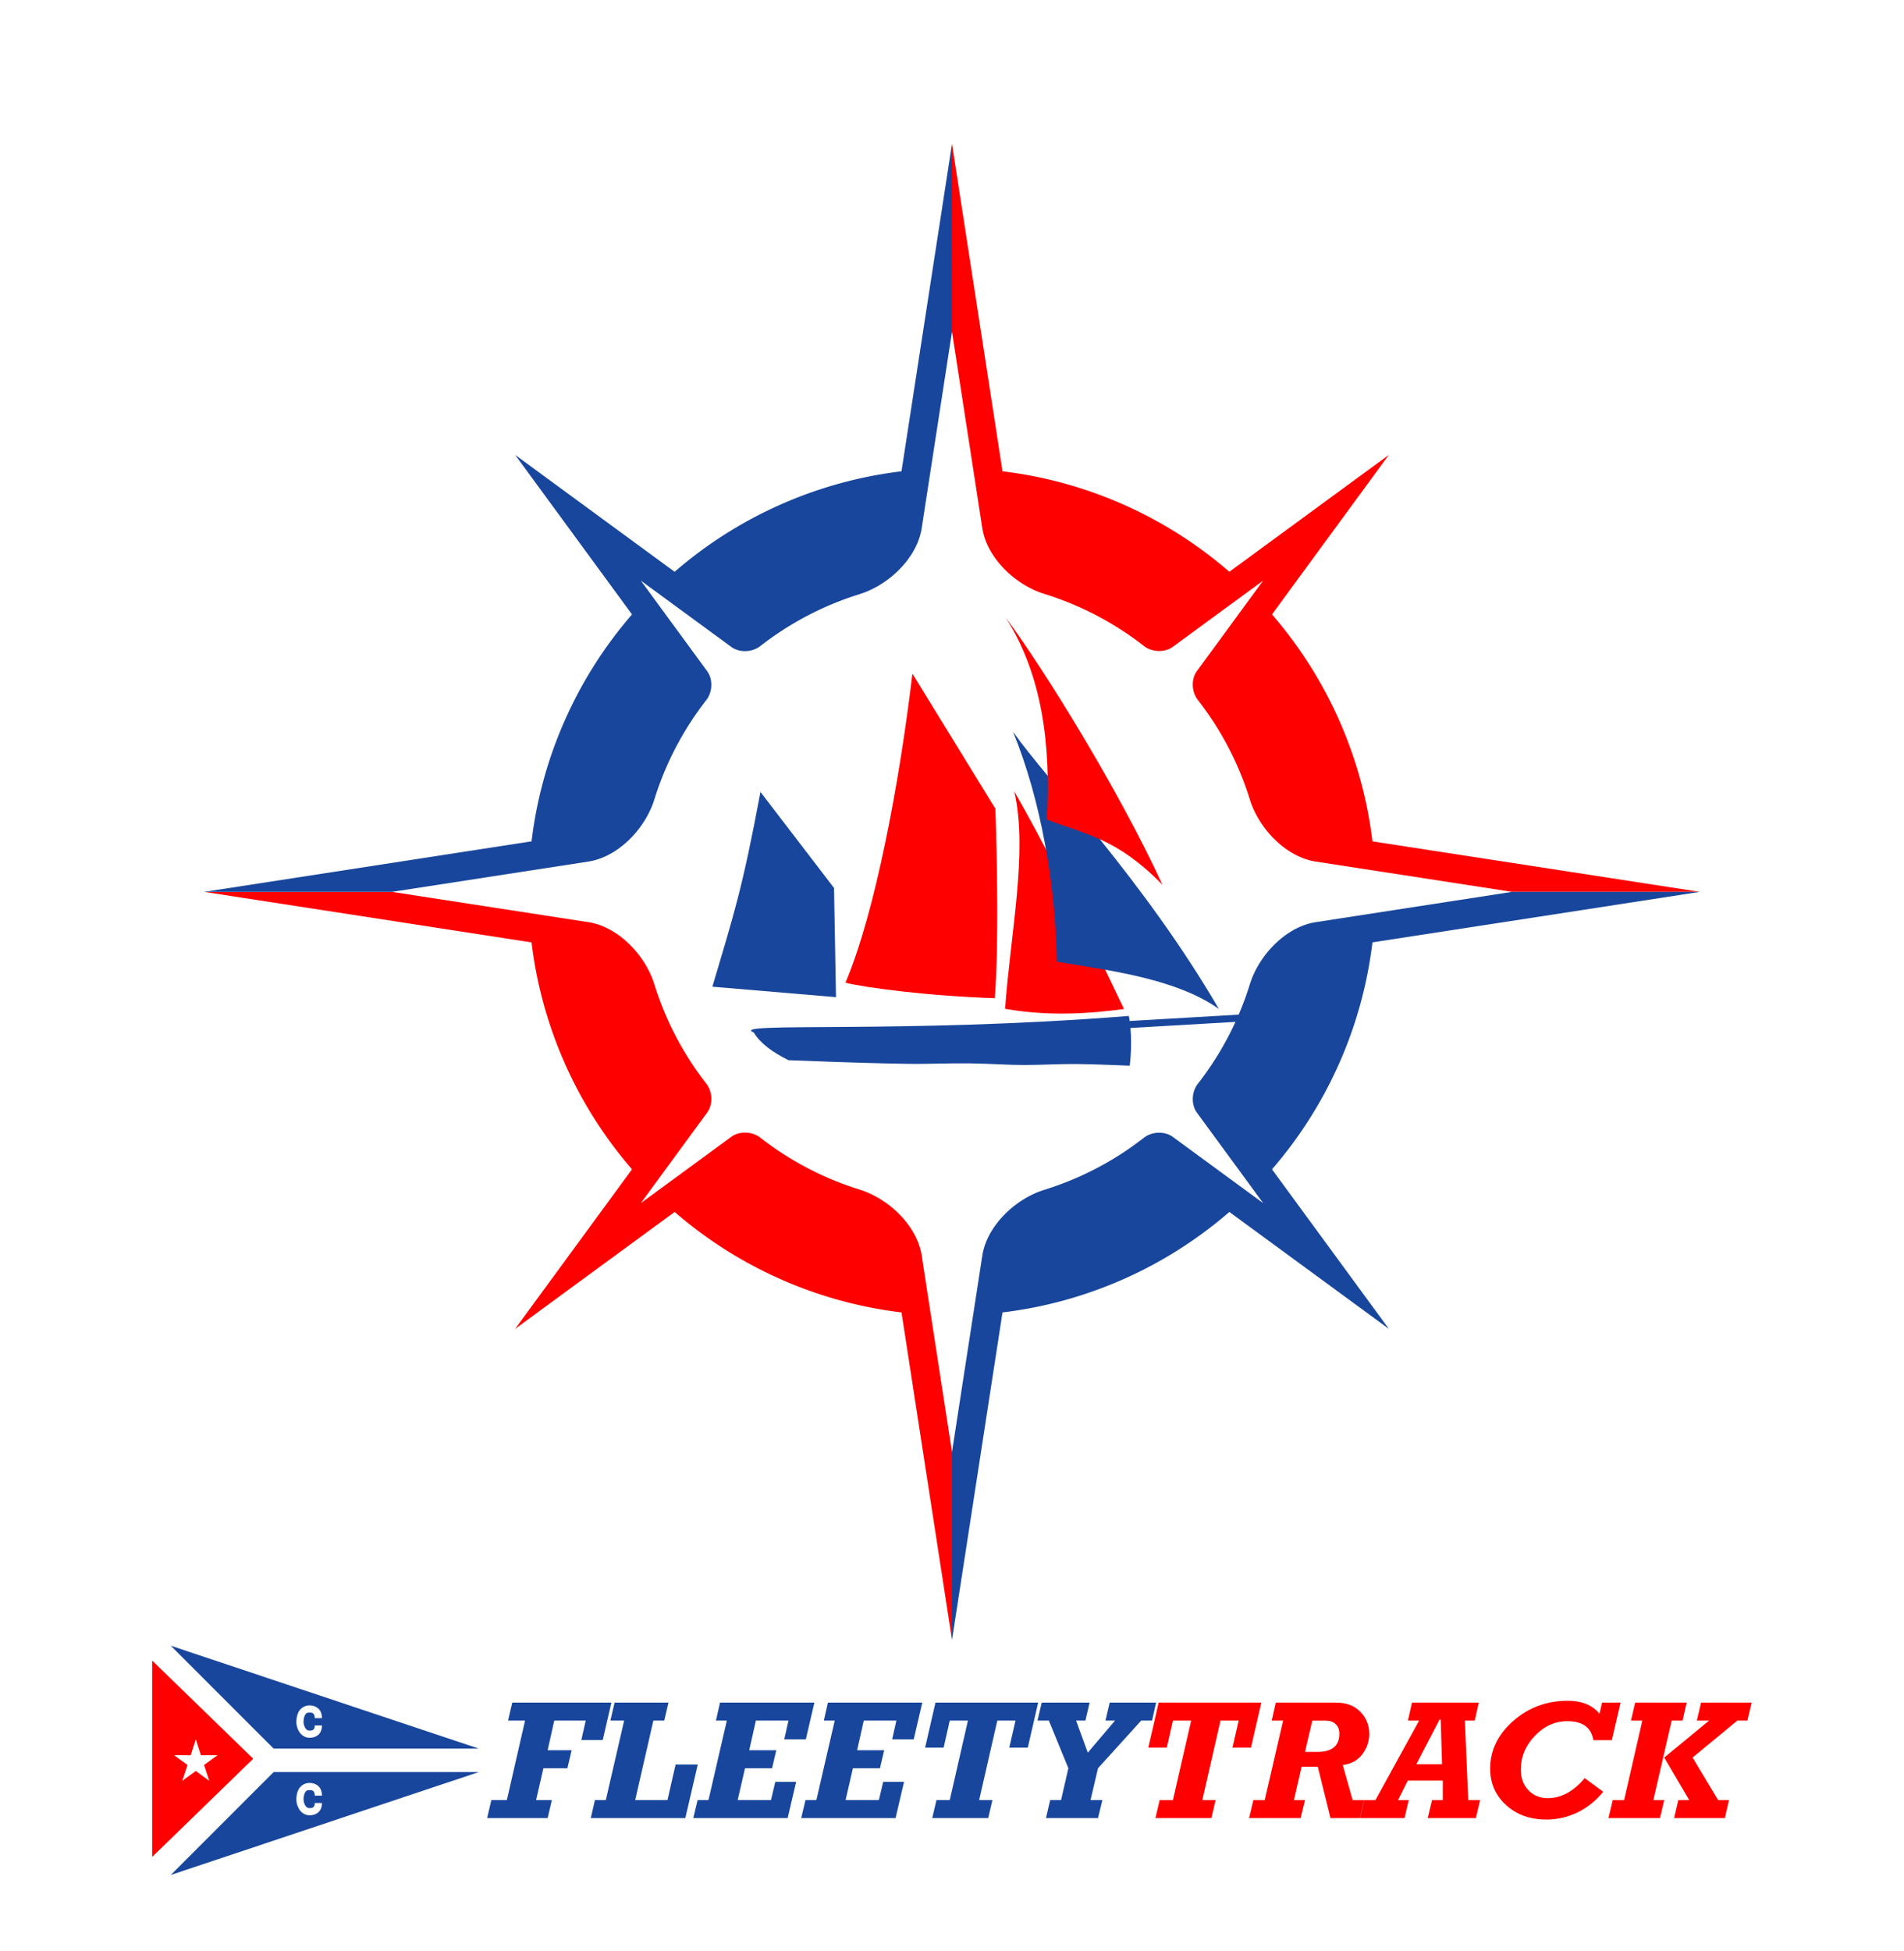 <?xml version="1.0" encoding="UTF-8" standalone="no"?>
<!-- Created with Inkscape (http://www.inkscape.org/) -->

<svg
   width="581.88mm"
   height="596.019mm"
   viewBox="0 0 581.88 596.019"
   version="1.1"
   id="svg5"
   xml:space="preserve"
   inkscape:version="1.2.2 (732a01da63, 2022-12-09)"
   sodipodi:docname="Logp fleetytrack_txt_V_sansBG.svg"
   xmlns:inkscape="http://www.inkscape.org/namespaces/inkscape"
   xmlns:sodipodi="http://sodipodi.sourceforge.net/DTD/sodipodi-0.dtd"
   xmlns:xlink="http://www.w3.org/1999/xlink"
   xmlns="http://www.w3.org/2000/svg"
   xmlns:svg="http://www.w3.org/2000/svg"><sodipodi:namedview
     id="namedview7"
     pagecolor="#ffffff"
     bordercolor="#000000"
     borderopacity="0.25"
     inkscape:showpageshadow="2"
     inkscape:pageopacity="0"
     inkscape:pagecheckerboard="true"
     inkscape:deskcolor="#d1d1d1"
     inkscape:document-units="mm"
     showgrid="false"
     inkscape:zoom="0.23326335"
     inkscape:cx="1268.952"
     inkscape:cy="1114.62"
     inkscape:window-width="1920"
     inkscape:window-height="1009"
     inkscape:window-x="-8"
     inkscape:window-y="-8"
     inkscape:window-maximized="1"
     inkscape:current-layer="layer2"
     showguides="true"><sodipodi:guide
       position="290.94,323.531"
       orientation="1,0"
       id="guide13617"
       inkscape:locked="false" /><sodipodi:guide
       position="290.94,323.531"
       orientation="0,-1"
       id="guide13619"
       inkscape:locked="false" /></sodipodi:namedview><defs
     id="defs2"><linearGradient
       id="linearGradient2268"><stop
         style="stop-color:#002350;stop-opacity:1;"
         offset="0"
         id="stop2266" /></linearGradient><linearGradient
       id="linearGradient2262"><stop
         style="stop-color:#002350;stop-opacity:1;"
         offset="0"
         id="stop2260" /></linearGradient><linearGradient
       id="linearGradient2256"><stop
         style="stop-color:#002350;stop-opacity:1;"
         offset="0"
         id="stop2254" /></linearGradient><linearGradient
       id="linearGradient2250"><stop
         style="stop-color:#002350;stop-opacity:1;"
         offset="0"
         id="stop2248" /></linearGradient><linearGradient
       id="linearGradient2244"><stop
         style="stop-color:#002350;stop-opacity:1;"
         offset="0"
         id="stop2242" /></linearGradient><linearGradient
       id="linearGradient2191"><stop
         style="stop-color:#002350;stop-opacity:1;"
         offset="0"
         id="stop2189" /></linearGradient><linearGradient
       id="rouge_ycc"
       inkscape:swatch="solid"
       gradientTransform="matrix(0.269,0,0,0.269,-116.174,-129.567)"><stop
         style="stop-color:#ff0000;stop-opacity:1;"
         offset="0"
         id="stop2183" /></linearGradient><linearGradient
       id="bleu_ycc"
       inkscape:swatch="solid"><stop
         style="stop-color:#18469c;stop-opacity:1;"
         offset="0"
         id="stop2177" /></linearGradient><inkscape:path-effect
       effect="fillet_chamfer"
       id="path-effect16393"
       is_visible="true"
       lpeversion="1"
       nodesatellites_param="F,0,0,1,0,0,0,1 @ F,0,0,1,0,0,0,1 @ F,0,0,1,0,0,0,1 @ F,0,1,1,0,5.292,0,1 @ F,0,0,1,0,0,0,1 @ F,0,1,1,0,5.292,0,1 @ F,0,0,1,0,0,0,1 @ F,0,0,1,0,0,0,1 @ F,0,0,1,0,0,0,1 @ F,0,0,1,0,0,0,1 @ F,0,0,1,0,0,0,1 @ F,0,1,1,0,5.292,0,1 @ F,0,0,1,0,0,0,1 @ F,0,1,1,0,5.292,0,1 @ F,0,0,1,0,0,0,1 @ F,0,0,1,0,0,0,1 @ F,0,0,1,0,0,0,1 @ F,0,0,1,0,0,0,1 @ F,0,0,1,0,0,0,1 @ F,0,1,1,0,5.292,0,1 @ F,0,0,1,0,0,0,1 @ F,0,1,1,0,5.292,0,1 @ F,0,0,1,0,0,0,1 @ F,0,0,1,0,0,0,1 @ F,0,0,1,0,0,0,1 @ F,0,0,1,0,0,0,1 @ F,0,0,1,0,0,0,1 @ F,0,1,1,0,5.292,0,1 @ F,0,0,1,0,0,0,1 @ F,0,1,1,0,5.292,0,1 @ F,0,0,1,0,0,0,1 @ F,0,0,1,0,0,0,1"
       unit="px"
       method="auto"
       mode="F"
       radius="20"
       chamfer_steps="1"
       flexible="false"
       use_knot_distance="true"
       apply_no_radius="true"
       apply_with_radius="true"
       only_selected="true"
       hide_knots="false" /><inkscape:path-effect
       effect="fillet_chamfer"
       id="path-effect16391"
       is_visible="true"
       lpeversion="1"
       nodesatellites_param="F,0,0,1,0,2.117,0,1 @ F,0,0,1,0,2.117,0,1 @ F,0,0,1,0,2.117,0,1 @ F,0,0,1,0,2.117,0,1 @ F,0,0,1,0,2.117,0,1 @ F,0,0,1,0,2.117,0,1 @ F,0,0,1,0,2.117,0,1 @ F,0,0,1,0,2.117,0,1 @ F,0,0,1,0,2.117,0,1 @ F,0,0,1,0,2.117,0,1 @ F,0,0,1,0,2.117,0,1 @ F,0,0,1,0,2.117,0,1 @ F,0,0,1,0,2.117,0,1 @ F,0,0,1,0,2.117,0,1 @ F,0,0,1,0,2.117,0,1 @ F,0,0,1,0,2.117,0,1 @ F,0,0,1,0,2.117,0,1 @ F,0,0,1,0,2.117,0,1 @ F,0,0,1,0,2.117,0,1 @ F,0,0,1,0,2.117,0,1 @ F,0,0,1,0,2.117,0,1 @ F,0,0,1,0,2.117,0,1 @ F,0,0,1,0,2.117,0,1 @ F,0,0,1,0,2.117,0,1 @ F,0,0,1,0,2.117,0,1 @ F,0,0,1,0,2.117,0,1 @ F,0,0,1,0,2.117,0,1 @ F,0,1,1,0,2.117,0,1 @ F,0,0,1,0,2.117,0,1 @ F,0,1,1,0,2.117,0,1 @ F,0,0,1,0,2.117,0,1 @ F,0,0,1,0,2.117,0,1"
       unit="px"
       method="auto"
       mode="F"
       radius="8"
       chamfer_steps="1"
       flexible="false"
       use_knot_distance="true"
       apply_no_radius="true"
       apply_with_radius="true"
       only_selected="true"
       hide_knots="false" /><inkscape:path-effect
       effect="fillet_chamfer"
       id="path-effect16389"
       is_visible="true"
       lpeversion="1"
       nodesatellites_param="F,0,0,1,0,0,0,1 @ F,0,0,1,0,15.875,0,1 @ F,0,0,1,0,0,0,1 @ F,0,0,1,0,0,0,1 @ F,0,0,1,0,0,0,1 @ F,0,1,1,0,15.875,0,1 @ F,0,0,1,0,0,0,1 @ F,0,1,1,0,15.875,0,1 @ F,0,0,1,0,0,0,1 @ F,0,0,1,0,0,0,1 @ F,0,0,1,0,0,0,1 @ F,0,0,1,0,15.875,0,1 @ F,0,0,1,0,0,0,1 @ F,0,0,1,0,15.875,0,1 @ F,0,0,1,0,0,0,1 @ F,0,0,1,0,0,0,1 @ F,0,0,1,0,0,0,1 @ F,0,0,1,0,15.875,0,1 @ F,0,0,1,0,0,0,1 @ F,0,0,1,0,15.875,0,1 @ F,0,0,1,0,0,0,1 @ F,0,0,1,0,0,0,1 @ F,0,0,1,0,0,0,1 @ F,0,0,1,0,15.875,0,1"
       unit="px"
       method="auto"
       mode="F"
       radius="60"
       chamfer_steps="1"
       flexible="false"
       use_knot_distance="true"
       apply_no_radius="true"
       apply_with_radius="true"
       only_selected="true"
       hide_knots="false" /><inkscape:path-effect
       effect="mirror_symmetry"
       start_point="441.831,44.78"
       end_point="342.278,61.461"
       center_point="392.055,53.12"
       id="path-effect3861"
       is_visible="true"
       lpeversion="1.2"
       lpesatellites=""
       mode="free"
       discard_orig_path="false"
       fuse_paths="false"
       oposite_fuse="false"
       split_items="false"
       split_open="false"
       link_styles="false" /><linearGradient
       inkscape:collect="always"
       xlink:href="#bleu_ycc"
       id="linearGradient2181"
       x1="-17.138"
       y1="90.999"
       x2="223.525"
       y2="90.999"
       gradientUnits="userSpaceOnUse" /><linearGradient
       inkscape:collect="always"
       xlink:href="#rouge_ycc"
       id="linearGradient2187"
       x1="-31.676"
       y1="89.749"
       x2="47.27"
       y2="89.749"
       gradientUnits="userSpaceOnUse" /><linearGradient
       inkscape:collect="always"
       xlink:href="#bleu_ycc"
       id="linearGradient2193"
       x1="-120.251"
       y1="387.445"
       x2="106.994"
       y2="387.445"
       gradientUnits="userSpaceOnUse"
       gradientTransform="matrix(1.017,0,0,1.017,59.627,-23.265)" /><linearGradient
       inkscape:collect="always"
       xlink:href="#bleu_ycc"
       id="linearGradient2246"
       x1="-131.951"
       y1="105.144"
       x2="325.159"
       y2="105.144"
       gradientUnits="userSpaceOnUse" /><linearGradient
       inkscape:collect="always"
       xlink:href="#bleu_ycc"
       id="linearGradient2258"
       x1="114.817"
       y1="97.888"
       x2="173.356"
       y2="97.888"
       gradientUnits="userSpaceOnUse" /></defs><g
     inkscape:groupmode="layer"
     id="layer2"
     inkscape:label="logo"
     style="display:inline"
     transform="translate(194.335,167.344)"><g
       aria-label="FLEETYTRACK"
       id="text315"
       style="font-size:57.742px;display:inline;stroke-width:68.199;stroke-linecap:round;stop-color:#000000"
       inkscape:label="texte&amp;logo"
       transform="matrix(0.885,0,0,0.885,9.949,42.497)"><path
         id="path1233"
         style="font-style:italic;font-weight:bold;font-family:Rockwell;-inkscape-font-specification:'Rockwell, Bold Italic';text-align:center;text-anchor:middle;fill:url(#linearGradient2193);fill-opacity:1;stroke-width:69.329"
         d="m -53.933,350.667 -1.462,6.219 h 5.876 l -6.277,27.429 h -5.36 l -1.461,6.22 h 20.894 l 1.462,-6.22 h -5.446 l 2.523,-10.977 h 8.283 l 1.462,-6.219 h -8.283 l 2.293,-10.232 h 10.863 l -1.519,6.707 h 7.395 l 2.981,-12.926 z m 35.339,0 -1.461,6.219 h 4.758 l -6.334,27.429 h -3.755 l -1.433,6.22 H 5.826 L 10.126,372.049 H 2.473 l -2.809,12.267 H -11.485 l 6.277,-27.429 h 3.755 l 1.461,-6.219 z m 36.4,0 -1.404,6.219 h 3.755 l -6.334,27.429 h -3.755 l -1.49,6.22 H 41.166 l 2.923,-12.497 h -7.194 l -1.49,6.277 H 23.911 l 2.523,-10.977 h 9.344 l 1.461,-6.219 H 27.896 L 30.189,356.887 h 11.264 l -1.462,6.478 h 7.452 l 2.952,-12.697 z m 37.26,0 -1.404,6.219 h 3.755 l -6.334,27.429 h -3.755 l -1.49,6.22 h 32.588 l 2.923,-12.497 h -7.194 l -1.491,6.277 H 61.171 l 2.522,-10.977 h 9.344 l 1.461,-6.219 h -9.344 l 2.293,-10.232 h 11.264 l -1.461,6.478 h 7.452 l 2.952,-12.697 z m 37.146,0 -3.583,15.563 h 6.392 l 2.121,-9.344 h 6.277 l -6.277,27.429 h -4.586 l -1.461,6.22 h 19.318 l 1.461,-6.22 h -4.586 l 6.277,-27.429 h 6.277 l -2.15,9.344 h 6.391 l 3.583,-15.563 z m 36.686,0 -1.461,6.219 h 3.926 l 6.736,16.452 -2.522,10.977 h -3.755 l -1.461,6.22 h 17.97 l 1.519,-6.22 h -4.099 l 2.579,-10.977 14.904,-16.452 h 3.755 l 1.405,-6.219 h -16.022 l -1.461,6.219 h 3.296 l -9.401,11.063 -4.041,-11.063 h 3.21 l 1.462,-6.219 z"
         inkscape:label="fleety" /><path
         id="path1245"
         style="font-style:italic;font-weight:bold;font-family:Rockwell;-inkscape-font-specification:'Rockwell, Bold Italic';text-align:center;text-anchor:middle;fill:url(#rouge_ycc);fill-opacity:1;stroke-width:69.329"
         d="m 310.527,350.037 c -7.242,0 -13.519,2.331 -18.83,6.993 -5.293,4.662 -7.939,10.137 -7.939,16.423 0,5.083 1.834,9.286 5.503,12.611 3.669,3.325 8.312,4.987 13.93,4.987 3.726,0 7.299,-0.822 10.719,-2.465 3.42,-1.662 6.382,-4.041 8.885,-7.137 l -6.392,-4.701 c -3.879,4.605 -8.13,6.908 -12.754,6.908 -2.713,0 -4.949,-0.917 -6.707,-2.752 -1.739,-1.834 -2.608,-4.185 -2.608,-7.051 0,-4.433 1.615,-8.331 4.844,-11.694 3.229,-3.382 6.974,-5.073 11.235,-5.073 5.274,0 8.264,2.188 8.971,6.563 h 6.392 l 3.009,-12.984 h -6.391 l -0.889,3.841 c -2.465,-2.981 -6.124,-4.471 -10.977,-4.471 z m -141.244,0.63 -3.583,15.563 h 6.392 l 2.121,-9.344 h 6.277 l -6.277,27.429 h -4.586 l -1.462,6.22 h 19.318 l 1.462,-6.22 h -4.586 l 6.277,-27.429 h 6.277 l -2.15,9.344 h 6.392 l 3.583,-15.563 z m 40.441,0 -1.404,6.219 h 3.926 l -6.334,27.429 h -3.927 l -1.49,6.22 h 17.799 l 1.519,-6.22 h -3.812 l 2.637,-11.493 h 5.589 l 4.385,17.713 h 10.175 l 1.461,-6.22 h -3.984 l -3.411,-12.095 c 2.943,-0.382 5.197,-1.624 6.764,-3.726 1.586,-2.102 2.379,-4.443 2.379,-7.022 0,-2.981 -1.022,-5.522 -3.067,-7.624 -2.025,-2.121 -4.854,-3.181 -8.484,-3.181 z m 47.033,0 -1.404,6.219 h 3.87 l -15.076,27.429 h -3.84 l -1.462,6.22 h 15.334 l 1.462,-6.22 h -3.697 l 3.353,-6.706 h 12.095 v 6.706 H 263.694 l -1.49,6.22 h 16.624 l 1.461,-6.22 h -4.098 l -1.175,-27.429 h 3.41 l 1.405,-6.219 z m 77.071,0 -1.462,6.219 h 3.927 l -6.277,27.429 h -3.926 l -1.49,6.22 h 17.799 l 1.462,-6.22 h -3.755 l 6.334,-27.429 h 3.755 l 1.404,-6.219 z m 22.757,0 -1.462,6.219 h 4.242 l -15.506,12.754 8.627,14.675 h -3.755 l -1.462,6.22 h 17.541 l 1.405,-6.22 h -3.755 l -8.799,-14.675 15.448,-12.754 h 3.468 l 1.461,-6.219 z m -90.313,5.876 h 0.401 l 0.459,15.391 h -8.857 z m -43.938,0.344 h 4.586 c 1.452,0 2.608,0.402 3.468,1.204 0.86,0.803 1.29,1.911 1.29,3.325 0,4.185 -2.522,6.277 -7.566,6.277 h -4.299 z"
         inkscape:label="track" /><g
         transform="matrix(0.442,0,0,0.442,-164.283,330.385)"
         id="g1954"
         inkscape:label="logoYCC"><path
           d="m -31.676,13.064 v 153.37 L 47.27,89.751 Z m 34.078,61.547 3.989,12.416 13.041,-0.043 -10.576,7.631 4.071,12.39 -10.525,-7.7 -10.525,7.7 4.071,-12.39 -10.576,-7.631 13.041,0.043 z"
           fill="#ff0000"
           id="path1950"
           style="fill:url(#linearGradient2187);fill-opacity:1" /><path
           d="m -17.138,1.47 80.381,80.381 h 160.28 z m 108.42,46.61 c 3.982,0 6.927,1.948 8.275,4.223 1.349,2.275 1.416,4.544 1.416,5.715 h -5.6 c 0,-0.744 -0.149,-2.043 -0.633,-2.859 -0.484,-0.816 -0.988,-1.478 -3.459,-1.478 -2.295,0 -2.927,0.751 -3.646,2.137 -0.719,1.386 -1.014,3.499 -1.062,5 -0.035,1.082 0.378,3.218 1.242,4.69 0.864,1.472 1.764,2.265 3.466,2.265 2.188,0 2.873,-0.534 3.34,-1.123 0.467,-0.589 0.752,-1.638 0.752,-2.891 h 5.6 c 0,2.011 -0.377,4.367 -1.965,6.369 -1.588,2.002 -4.349,3.244 -7.727,3.244 -3.863,0 -6.771,-2.429 -8.297,-5.029 -1.526,-2.6 -2.083,-5.386 -2.008,-7.707 0.062,-1.902 0.294,-4.71 1.688,-7.396 1.393,-2.686 4.458,-5.158 8.617,-5.158 z m -28.036,52.068 -80.381,80.381 240.66,-80.381 z m 28.036,8.481 c 3.982,0 6.927,1.948 8.275,4.223 1.349,2.275 1.416,4.544 1.416,5.715 h -5.6 c 0,-0.744 -0.149,-2.043 -0.633,-2.859 -0.484,-0.816 -0.988,-1.478 -3.459,-1.478 -2.295,0 -2.927,0.751 -3.646,2.137 -0.719,1.386 -1.014,3.499 -1.062,5 -0.035,1.082 0.378,3.218 1.242,4.69 0.864,1.472 1.764,2.265 3.466,2.265 2.188,0 2.873,-0.534 3.34,-1.123 0.467,-0.589 0.752,-1.638 0.752,-2.891 h 5.6 c 0,2.011 -0.377,4.369 -1.965,6.371 -1.587,2.002 -4.349,3.242 -7.727,3.242 -3.863,0 -6.771,-2.429 -8.297,-5.029 -1.526,-2.6 -2.083,-5.386 -2.008,-7.707 0.062,-1.902 0.294,-4.71 1.688,-7.396 1.393,-2.686 4.458,-5.158 8.617,-5.158 z"
           fill="#18469c"
           stop-color="#000000"
           style="font-variation-settings:normal;fill:url(#linearGradient2181);fill-opacity:1;-inkscape-stroke:none"
           id="path1952" /></g></g><g
       id="g2396"
       inkscape:label="boussole"
       style="display:inline"><path
         id="path24962"
         style="display:inline;opacity:1;fill:url(#rouge_ycc);fill-opacity:1;stroke:none;stroke-width:8.772;stroke-linecap:round;stroke-opacity:1;-inkscape-stroke:none;stop-color:#000000"
         d="m 96.605,-123.411 v 57.402 l 9.252,59.979 c 1.415,9.171 10.113,17.4 18.966,20.144 10.993,3.407 21.309,8.787 30.43,15.906 2.438,1.903 6.334,2.092 8.829,0.264 l 27.621,-20.238 -20.239,27.621 c -1.828,2.495 -1.639,6.391 0.264,8.829 7.119,9.12 12.499,19.436 15.906,30.429 2.744,8.853 10.973,17.551 20.144,18.966 l 59.979,9.252 h 57.402 L 225.099,89.709 a 129.505,129.505 0 0 0 -30.702,-69.329 L 230.112,-28.363 181.369,7.352 A 129.505,129.505 0 0 0 112.04,-23.35 Z m -228.555,228.555 100.061,15.435 a 129.505,129.505 0 0 0 30.702,69.329 l -35.715,48.743 48.743,-35.715 a 129.505,129.505 0 0 0 69.329,30.702 l 15.435,100.061 v -57.402 l -9.261,-60.036 C 85.929,207.089 77.231,198.858 68.379,196.11 57.409,192.705 47.112,187.334 38.008,180.23 35.569,178.328 31.673,178.139 29.178,179.967 L 1.507,200.242 21.782,172.571 c 1.828,-2.495 1.64,-6.392 -0.262,-8.83 C 14.416,154.636 9.045,144.34 5.639,133.369 2.891,124.518 -5.341,115.82 -14.512,114.405 l -60.036,-9.261 z" /><path
         id="path24966"
         style="display:inline;opacity:1;fill:url(#linearGradient2246);fill-opacity:1;stroke:none;stroke-width:8.772;stroke-linecap:round;stroke-opacity:1;-inkscape-stroke:none;stop-color:#000000"
         d="m 325.159,105.144 h -57.402 l -59.979,9.252 c -9.171,1.415 -17.4,10.113 -20.144,18.966 -3.407,10.993 -8.787,21.309 -15.906,30.43 -1.903,2.438 -2.092,6.334 -0.264,8.829 l 20.238,27.621 -27.621,-20.239 c -2.495,-1.828 -6.391,-1.639 -8.829,0.264 -9.12,7.119 -19.436,12.499 -30.429,15.906 -8.852,2.744 -17.551,10.972 -18.966,20.144 l -9.252,59.979 V 333.699 L 112.04,233.639 a 129.505,129.505 0 0 0 69.329,-30.702 l 48.743,35.715 -35.715,-48.743 a 129.505,129.505 0 0 0 30.702,-69.329 z M 96.604,-123.411 81.169,-23.35 A 129.505,129.505 0 0 0 11.84,7.352 L -36.903,-28.363 -1.188,20.38 A 129.505,129.505 0 0 0 -31.89,89.709 L -131.951,105.144 h 57.402 l 60.036,-9.261 C -5.341,94.468 2.891,85.77 5.638,76.919 9.044,65.948 14.415,55.652 21.518,46.547 c 1.903,-2.439 2.091,-6.335 0.263,-8.83 L 1.507,10.046 29.177,30.321 c 2.495,1.828 6.392,1.64 8.83,-0.262 9.105,-7.104 19.401,-12.475 30.372,-15.88 8.851,-2.748 17.549,-10.98 18.964,-20.151 l 9.261,-60.036 z" /></g><g
       id="g2407"
       inkscape:label="bateau"
       style="display:inline;opacity:1"
       transform="matrix(1.075,0,0,1.075,-8.182,-6.656)"
       inkscape:transform-center-x="-7.8004246"
       inkscape:transform-center-y="-15.330687"><path
         id="path331"
         style="opacity:1;fill:url(#bleu_ycc);fill-opacity:1;stroke-width:0.265"
         d="M 43.026,75.603 C 37.779,103.638 35.431,110.436 29.356,130.951 l 35.142,2.975 -0.559,-31.029 z m 136.916,63.235 -31.955,1.859 c -0.068,-0.479 -0.144,-0.958 -0.234,-1.436 -64.587,5.156 -114.278,1.589 -106.616,4.717 1.779,3.001 5.245,5.58 9.868,7.87 5.378,0.142 16.044,0.726 33.723,1.024 5.931,0.1 12.089,-0.225 17.829,-0.137 5.621,0.086 10.888,0.471 15.287,0.473 4.954,0.003 9.906,-0.315 14.86,-0.285 5.1,0.031 15.292,0.481 15.292,0.481 0,0 0.718,-5.066 0.216,-10.718 l 31.845,-1.853 z" /><path
         id="path1118"
         style="display:inline;opacity:1;fill:url(#rouge_ycc);fill-opacity:1;stroke-width:0.265"
         d="m 86.223,41.973 c -3.742,31.398 -10.575,67.84 -19.034,87.85 5.206,1.301 22.776,3.742 42.461,4.393 1.464,-19.36 0.162,-53.849 0.162,-53.849 z M 115.194,75.469 c 3.915,17.082 -1.107,40.426 -2.628,61.768 12.48,2.207 24.289,1.341 33.806,0.053 -16.83,-35.235 -22.402,-46.444 -31.178,-61.821 z" /><path
         style="opacity:1;fill:url(#linearGradient2258);fill-opacity:1;stroke-width:0.265"
         d="m 114.817,58.486 c 7.877,19.158 12.102,43.445 12.468,65.353 12.481,2.207 33.346,4.361 46.071,13.451 C 151.809,100.357 124.725,72.543 114.817,58.486 Z"
         id="path1062"
         sodipodi:nodetypes="cccc" /><path
         style="opacity:1;fill:url(#rouge_ycc);fill-opacity:1;stroke-width:0.265"
         d="m 112.741,26.03 c 10.519,16.516 12.857,36.464 11.713,57.428 11.16,4.283 19.948,5.304 32.862,18.546 C 145.016,75.26 123.97,41.218 112.741,26.03 Z"
         id="path1050"
         sodipodi:nodetypes="cccc" /></g></g></svg>
